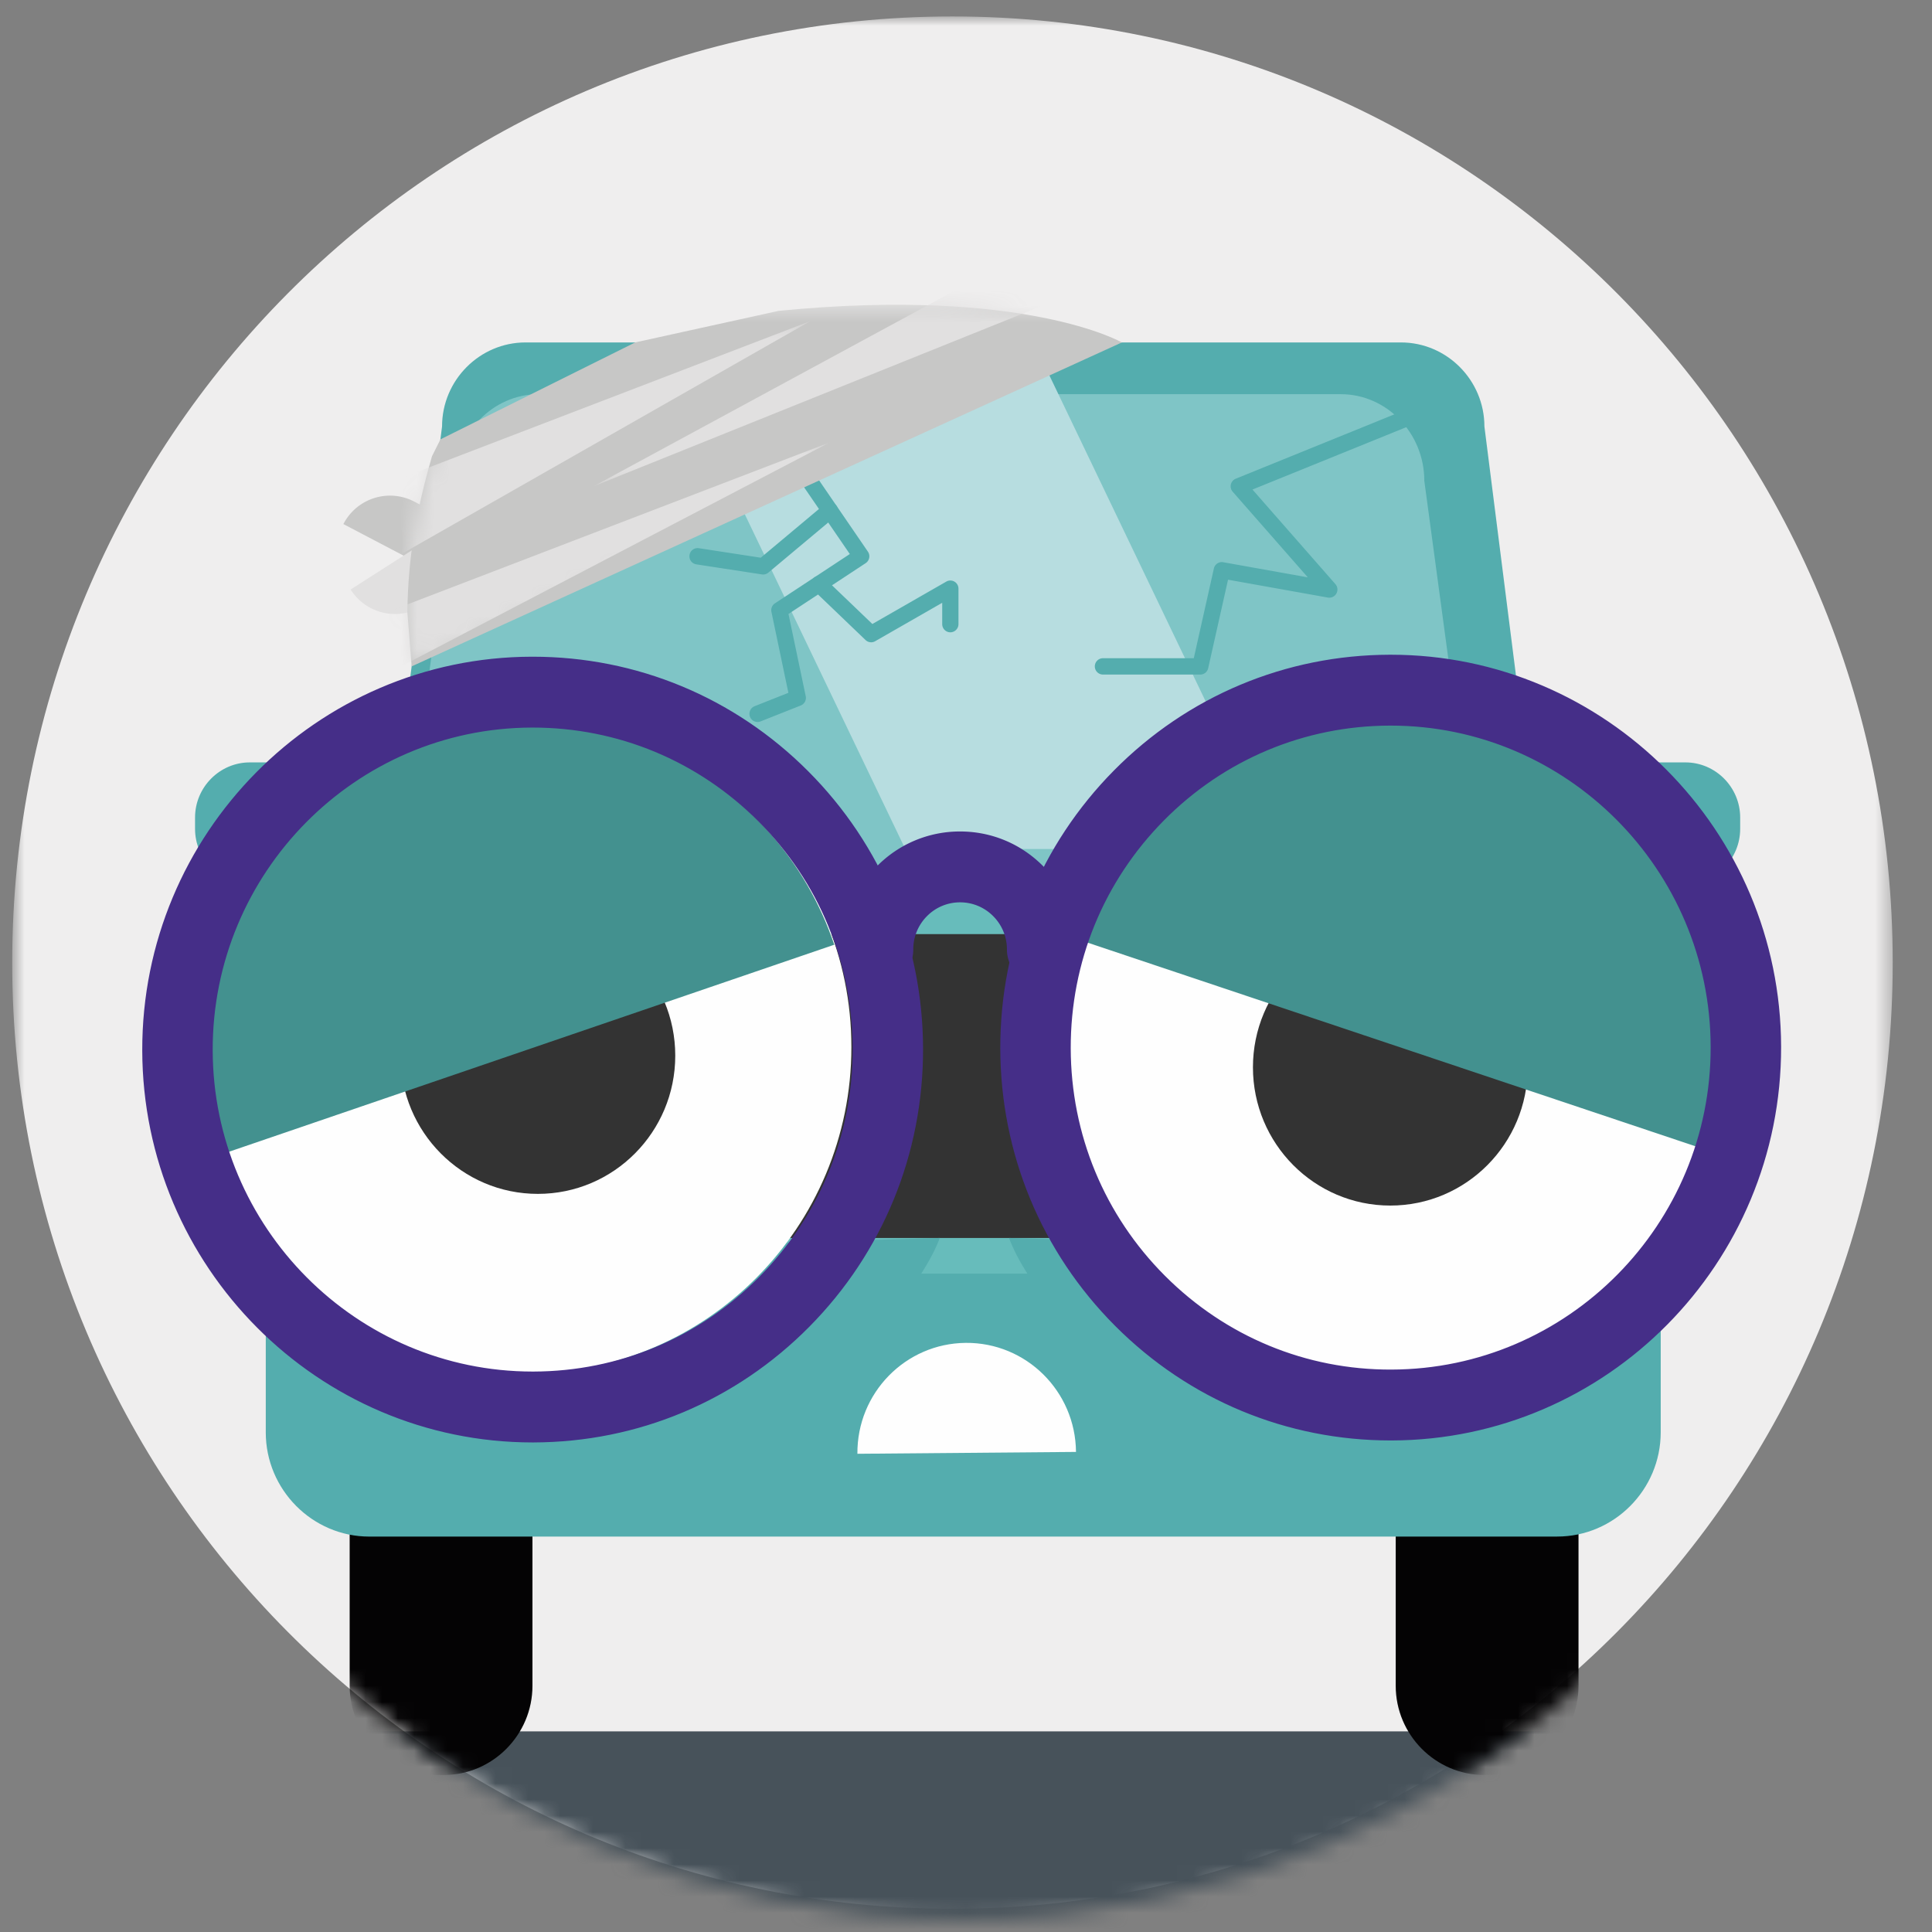 <svg width="119" height="119" viewBox="563 276 119 119" xmlns="http://www.w3.org/2000/svg" xmlns:xlink="http://www.w3.org/1999/xlink"><rect x="563" y="276" width="119" height="119" fill="#808080" stroke="none"/><defs><path id="a" d="M116.581.931H.752v116.56h115.829z"/><path d="M99.18.434c10.473 10.546 16.95 25.11 16.95 41.198 0 32.187-25.93 58.28-57.914 58.28C26.23 99.913.3 73.82.3 41.633.301 25.544 6.78 10.98 17.251.434H99.18z" id="c"/><path d="M20.915.425L14.936 1.74 2.941 7.71l-.52 1.042c-.957 3.32-1.467 6.132-1.517 9.59l.004.048h7.504l17.315-7.898V.425h-4.812z" id="e"/><path d="M2.849.795l-.427.858C1.464 4.973.954 7.785.904 11.243l.265 3.352 25.759-11.75V.795H2.849z" id="g"/><path d="M.285 4.027l2.558-1.273L11.683.81a74.378 74.378 0 0 1 7.258-.375c9.857 0 13.878 2.32 13.878 2.32l-19.418 8.858H.285V4.027z" id="i"/></defs><g fill="none" fill-rule="evenodd"><g transform="translate(563 276.083)"><mask id="b" fill="#fff"><use xlink:href="#a"/></mask><path d="M.752 59.21c0 32.188 25.929 58.28 57.915 58.28 31.985 0 57.914-26.092 57.914-58.28 0-32.187-25.929-58.28-57.914-58.28C26.68.93.752 27.024.752 59.21" fill="#EFEEEE" mask="url(#b)"/></g><g transform="translate(564.008 294.337)"><mask id="d" fill="#fff"><use xlink:href="#c"/></mask><path fill="#47525A" mask="url(#d)" d="M-7.054 112.568h127.622V88.306H-7.054z"/><path d="M26.972 13.85l-2.459-1.29a3.229 3.229 0 0 0-4.37 1.383l6.99 3.666-.16-3.76z" fill="#C7C7C6" mask="url(#d)"/><path d="M26.673 14.078l-6.084 3.895a3.226 3.226 0 0 0 4.47 1l1.776-1.136-.162-3.76z" fill="#E1E0E0" mask="url(#d)"/><path d="M90.758 90.993h-.337c-3.004 0-5.461-2.473-5.461-5.495V72.65c0-3.022 2.457-5.496 5.46-5.496h.338c3.004 0 5.461 2.474 5.461 5.496v12.847c0 3.022-2.457 5.495-5.46 5.495M26.327 90.993h-.338c-3.004 0-5.46-2.473-5.46-5.495V72.65c0-3.022 2.456-5.496 5.46-5.496h.338c3.004 0 5.461 2.474 5.461 5.496v12.847c0 3.022-2.457 5.495-5.46 5.495" fill="#040304" mask="url(#d)"/><path d="M94.902 76.308h-73.16c-3.51 0-6.38-2.89-6.38-6.42V50.712c0-3.53 2.87-6.42 6.38-6.42h73.16c3.509 0 6.38 2.89 6.38 6.42v19.174c0 3.532-2.871 6.42-6.38 6.42" fill="#54ADAE" mask="url(#d)"/><path d="M89.38 45.447H27.263c-2.828 0-5.142-2.329-5.142-5.175L26.22 7.93c0-2.846 2.314-5.175 5.143-5.175h53.918c2.829 0 5.142 2.329 5.142 5.175l4.099 32.342c0 2.846-2.314 5.175-5.143 5.175" fill="#54ADAE" mask="url(#d)"/><path d="M89.99 35.496H23.757l3.268-24.22c0-2.933 2.315-5.333 5.143-5.333h49.41c2.83 0 5.143 2.4 5.143 5.333l3.269 24.22z" fill="#7FC5C6" mask="url(#d)"/><path d="M94.902 60.111h-73.16c-3.51 0-6.38-2.889-6.38-6.42V43.42c0-3.53 2.87-6.42 6.38-6.42h73.16c3.509 0 6.38 2.89 6.38 6.42v10.27c0 3.531-2.871 6.42-6.38 6.42" fill="#67BCBB" mask="url(#d)"/><path fill="#B7DDE0" mask="url(#d)" d="M40.584 4.404l14.168 29.553h22.861L63.446 4.404z"/><path d="M91.739 57.914H24.904c-2.226 0-4.047-1.834-4.047-4.074V43.273c0-2.24 1.821-4.074 4.047-4.074H91.74c2.226 0 4.048 1.834 4.048 4.074V53.84c0 2.24-1.822 4.074-4.048 4.074" fill="#333" mask="url(#d)"/><path d="M102.8 36.112h-7.184v-4.093c0-1.868 1.52-3.397 3.376-3.397h3.809c1.857 0 3.376 1.529 3.376 3.397v.696c0 1.868-1.52 3.397-3.376 3.397M14.382 36.112h7.184v-4.093c0-1.868-1.52-3.397-3.376-3.397h-3.808c-1.858 0-3.376 1.529-3.376 3.397v.696c0 1.868 1.518 3.397 3.376 3.397" fill="#54ADAE" mask="url(#d)"/><path d="M58.478 64.376c-3.718.032-6.706 3.091-6.675 6.831l13.464-.114c-.032-3.741-3.072-6.748-6.79-6.717" fill="#FEFEFE" mask="url(#d)"/><path d="M12.963 59.2s10.145 17.206 26.765 12.007c14.463-4.988 17.146-13.293 17.146-13.293L12.964 59.2zM104.594 59.2S94.556 76.406 78.11 71.207C63.8 66.22 61.145 57.914 61.145 57.914l43.449 1.286z" fill="#54ADAE" mask="url(#d)"/><path d="M104.594 46.158c0 11.096-8.939 20.091-19.966 20.091-11.027 0-19.967-8.995-19.967-20.091 0-11.097 8.94-20.092 19.967-20.092s19.966 8.995 19.966 20.092" fill="#FEFEFE" mask="url(#d)"/><path d="M93.09 47.403c0 4.703-3.789 8.516-8.463 8.516-4.673 0-8.461-3.813-8.461-8.516 0-4.702 3.788-8.516 8.461-8.516 4.674 0 8.462 3.814 8.462 8.516" fill="#333" mask="url(#d)"/><path d="M91.124 26.971c-10.463-3.504-21.768 2.189-25.25 12.717L103.76 52.38c3.484-10.527-2.173-21.905-12.636-25.41" fill="#43918F" mask="url(#d)"/><path d="M51.433 46.158c0 11.096-8.939 20.091-19.966 20.091-11.027 0-19.967-8.995-19.967-20.091 0-11.097 8.94-20.092 19.967-20.092s19.966 8.995 19.966 20.092" fill="#FEFEFE" mask="url(#d)"/><path d="M40.584 46.684c0 4.702-3.789 8.515-8.463 8.515-4.673 0-8.46-3.813-8.46-8.515 0-4.703 3.787-8.516 8.46-8.516 4.674 0 8.463 3.813 8.463 8.516" fill="#333" mask="url(#d)"/><path d="M25.047 27.295c10.44-3.57 21.78 2.05 25.33 12.557L12.568 52.785c-3.55-10.506 2.037-21.919 12.478-25.49" fill="#43918F" mask="url(#d)"/><path d="M45.655 26.134a.504.504 0 0 1-.183-.973l2.08-.825-1.044-4.986a.503.503 0 0 1 .215-.525l4.612-3.037-4.75-6.935a.505.505 0 0 1 .128-.7.5.5 0 0 1 .697.128l5.04 7.36a.505.505 0 0 1-.138.708l-4.754 3.13 1.062 5.066a.503.503 0 0 1-.306.572l-2.476.981a.487.487 0 0 1-.183.036" fill="#54ADAE" mask="url(#d)"/><path d="M52.648 21.224a.496.496 0 0 1-.345-.14l-3.212-3.078a.507.507 0 0 1-.018-.713.5.5 0 0 1 .708-.017l2.943 2.821 4.556-2.612a.5.5 0 0 1 .748.438v2.183a.503.503 0 0 1-.5.504.503.503 0 0 1-.501-.504V18.79l-4.131 2.369a.496.496 0 0 1-.248.066M45.997 17.05a.475.475 0 0 1-.075-.006l-4.04-.62a.502.502 0 0 1-.42-.573.502.502 0 0 1 .57-.423l3.818.587 3.936-3.295a.498.498 0 0 1 .706.065.507.507 0 0 1-.066.71l-4.108 3.438a.5.5 0 0 1-.32.117M72.921 23.212H66.93a.503.503 0 0 1 0-1.007h5.592l1.238-5.527a.5.5 0 0 1 .576-.385l5.21.932-4.628-5.276a.505.505 0 0 1 .188-.8l11.152-4.525a.501.501 0 0 1 .652.28.506.506 0 0 1-.277.655l-10.496 4.257 5.107 5.824c.142.16.166.394.062.58a.5.5 0 0 1-.524.25l-6.15-1.101-1.222 5.45a.5.5 0 0 1-.488.393" fill="#54ADAE" mask="url(#d)"/><path d="M26.12 8.724l-.52 1.043c-.957 3.319-1.467 6.132-1.517 9.588l.264 3.353L68.091 2.755S62.137-.682 46.955.809l-8.84 1.946-11.995 5.97z" fill="#C7C7C6" mask="url(#d)"/></g><g transform="translate(587.186 295.352)"><mask id="f" fill="#fff"><use xlink:href="#e"/></mask><path fill="#E1E0E0" mask="url(#f)" d="M25.727.425L-4.417 11.99l-1.393 6.4z"/></g><g transform="translate(587.186 302.45)"><mask id="h" fill="#fff"><use xlink:href="#g"/></mask><path fill="#E1E0E0" mask="url(#h)" d="M26.928.795l-40.823 15.662-1.393 6.399z"/></g><g transform="translate(599.28 294.337)"><mask id="j" fill="#fff"><use xlink:href="#i"/></mask><path fill="#E1E0E0" mask="url(#j)" d="M29.38-4.15L.285 11.613 36.112-2.803z"/></g><g fill="#452E88"><path d="M595.81 320.814h-.047c-10.866.026-19.687 8.943-19.662 19.878.024 10.92 8.861 19.787 19.707 19.788h.046c5.264-.012 10.209-2.087 13.923-5.842 3.713-3.754 5.752-8.74 5.74-14.036-.012-5.298-2.073-10.273-5.804-14.011-3.72-3.726-8.656-5.777-13.903-5.777zm-.002 44.032c-13.234 0-24.015-10.82-24.046-24.144-.03-13.342 10.733-24.223 23.992-24.253h.056c6.402 0 12.425 2.501 16.964 7.048 4.552 4.56 7.067 10.63 7.081 17.095.015 6.463-2.472 12.546-7.004 17.126-4.532 4.581-10.564 7.112-16.987 7.128h-.056zM648.66 320.693h-.047c-5.264.012-10.208 2.086-13.922 5.84-3.714 3.756-5.753 8.74-5.74 14.038.012 5.298 2.072 10.273 5.803 14.01 3.732 3.737 8.682 5.798 13.95 5.777 10.866-.025 19.687-8.942 19.663-19.878-.025-10.92-8.862-19.787-19.708-19.787zm-.003 44.031c-6.402 0-12.424-2.502-16.963-7.049-4.553-4.56-7.067-10.631-7.082-17.094-.014-6.464 2.473-12.547 7.004-17.128 4.532-4.58 10.564-7.11 16.988-7.126h.055c13.234 0 24.017 10.819 24.047 24.143.029 13.343-10.733 24.223-23.992 24.254h-.057z"/><path d="M617.082 336.677a2.176 2.176 0 0 1-2.17-2.177 7.25 7.25 0 0 1 2.104-5.146 7.154 7.154 0 0 1 5.104-2.14h.017c1.924 0 3.732.751 5.096 2.117a7.241 7.241 0 0 1 2.127 5.136 2.177 2.177 0 0 1-2.164 2.187h-.005a2.175 2.175 0 0 1-2.17-2.178 2.894 2.894 0 0 0-.849-2.05 2.86 2.86 0 0 0-2.035-.847h-.004a2.853 2.853 0 0 0-2.041.855 2.891 2.891 0 0 0-.84 2.055 2.177 2.177 0 0 1-2.165 2.188h-.005z"/></g></g></svg>